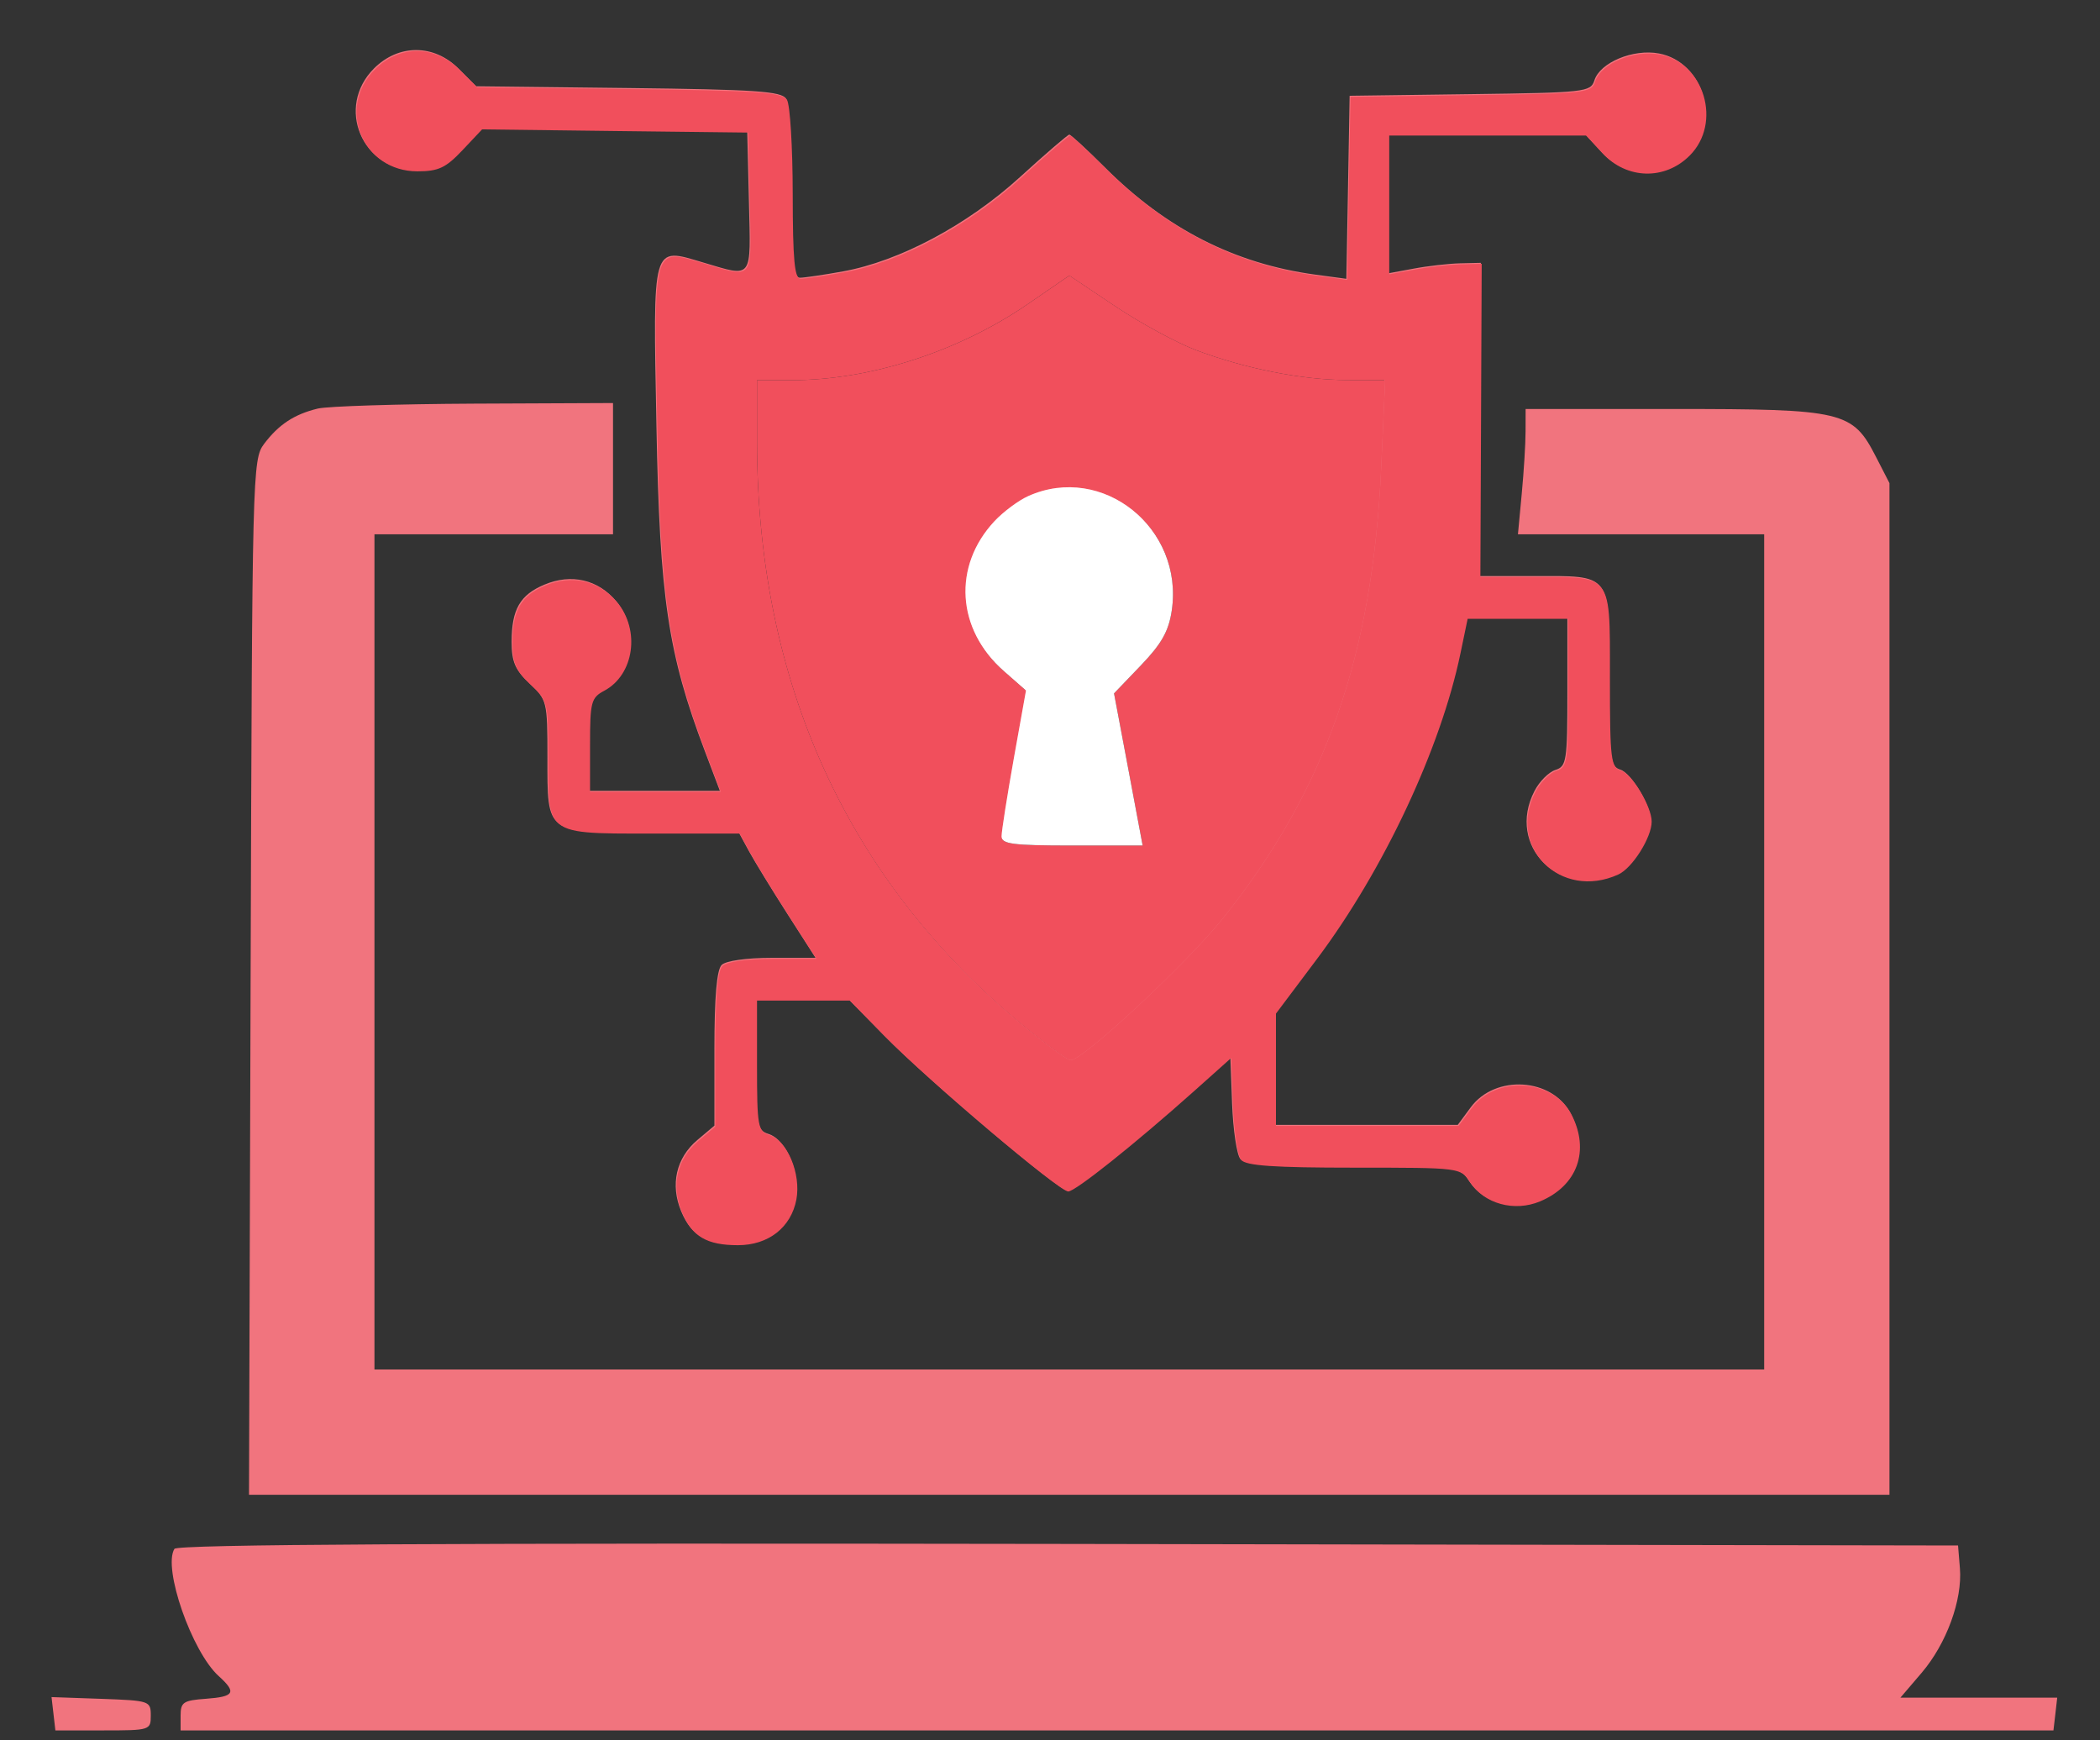 <svg width="35" height="29" viewBox="0 0 35 29" fill="none" xmlns="http://www.w3.org/2000/svg">
<rect x="0" y="0" width="35" height="29" fill="#333333" stroke="none"/>
<path fill-rule="evenodd" clip-rule="evenodd" d="M6.233 1.141C5.591 1.784 6.031 2.839 6.942 2.839C7.292 2.839 7.415 2.782 7.691 2.489L8.021 2.139L10.237 2.166L12.454 2.193L12.482 3.361C12.514 4.676 12.555 4.622 11.719 4.374C10.858 4.118 10.883 4.034 10.941 7.11C10.995 9.961 11.133 10.892 11.744 12.507L11.998 13.178H10.909H9.82V12.399C9.82 11.68 9.838 11.611 10.057 11.493C10.555 11.227 10.662 10.483 10.269 10.017C9.966 9.657 9.523 9.554 9.076 9.741C8.667 9.911 8.527 10.155 8.527 10.696C8.527 11.027 8.587 11.165 8.826 11.388C9.117 11.66 9.124 11.69 9.124 12.614C9.124 13.908 9.076 13.873 10.875 13.873H12.314L12.483 14.184C12.577 14.355 12.864 14.825 13.123 15.228L13.593 15.961H12.87C12.439 15.961 12.098 16.009 12.027 16.08C11.946 16.161 11.907 16.616 11.907 17.478V18.757L11.622 18.997C11.269 19.295 11.168 19.74 11.353 20.184C11.522 20.588 11.768 20.733 12.285 20.733C12.793 20.733 13.171 20.436 13.259 19.972C13.339 19.542 13.108 18.991 12.808 18.895C12.618 18.835 12.603 18.753 12.603 17.744V16.657H13.377H14.15L14.743 17.261C15.476 18.007 17.64 19.838 17.79 19.838C17.909 19.838 18.895 19.051 19.886 18.166L20.506 17.612L20.535 18.397C20.552 18.829 20.613 19.24 20.672 19.311C20.752 19.408 21.221 19.44 22.554 19.44C24.328 19.44 24.329 19.44 24.488 19.684C24.725 20.044 25.226 20.181 25.654 20.002C26.276 19.742 26.488 19.156 26.177 18.555C25.869 17.959 24.92 17.9 24.513 18.451L24.296 18.744H22.774H21.252V17.809V16.873L21.933 15.966C23.045 14.486 24 12.451 24.328 10.866L24.447 10.295H25.285H26.123V11.531C26.123 12.681 26.109 12.771 25.923 12.83C25.813 12.865 25.656 13.022 25.575 13.18C25.099 14.099 25.998 14.993 26.958 14.555C27.192 14.449 27.514 13.938 27.514 13.675C27.514 13.428 27.19 12.884 27.008 12.826C26.833 12.771 26.819 12.654 26.819 11.286C26.819 9.527 26.872 9.599 25.547 9.599H24.659L24.67 6.989L24.681 4.38L24.333 4.388C24.142 4.393 23.795 4.432 23.563 4.476L23.14 4.554V3.398V2.243H24.782H26.424L26.696 2.537C27.098 2.973 27.733 2.99 28.147 2.577C28.69 2.034 28.393 1.031 27.648 0.891C27.22 0.811 26.667 1.041 26.573 1.34C26.511 1.534 26.421 1.544 24.501 1.569L22.494 1.596L22.467 3.121L22.439 4.646L21.92 4.576C20.579 4.394 19.437 3.812 18.416 2.791C18.114 2.49 17.847 2.243 17.822 2.243C17.797 2.243 17.429 2.56 17.004 2.947C16.126 3.748 14.993 4.352 14.051 4.522C13.727 4.581 13.402 4.628 13.33 4.628C13.228 4.628 13.199 4.316 13.198 3.212C13.197 2.433 13.154 1.728 13.102 1.646C13.024 1.521 12.596 1.492 10.473 1.467L7.937 1.438L7.643 1.144C7.231 0.732 6.644 0.731 6.233 1.141ZM19.925 5.82C20.741 6.127 21.689 6.315 22.435 6.317L23.072 6.318L23.006 7.774C22.863 10.916 22.071 13.166 20.357 15.299C19.761 16.041 18.037 17.646 17.833 17.649C17.785 17.65 17.439 17.401 17.066 17.096C14.123 14.688 12.603 11.365 12.603 7.34V6.318H13.181C14.487 6.318 15.965 5.841 17.12 5.048L17.809 4.574L18.576 5.088C18.998 5.37 19.605 5.699 19.925 5.82ZM5.297 6.808C4.904 6.903 4.645 7.074 4.402 7.396C4.207 7.655 4.203 7.836 4.177 16.284L4.15 24.908H17.82H31.491V16.479V8.05L31.267 7.614C30.875 6.85 30.728 6.815 27.889 6.815H25.427L25.426 7.188C25.426 7.393 25.397 7.863 25.362 8.232L25.299 8.903H27.351H29.403V15.861V22.82H17.822H6.241V15.861V8.903H8.229H10.217V7.809V6.716L7.906 6.726C6.635 6.732 5.461 6.769 5.297 6.808ZM17.126 8.249C16.962 8.322 16.708 8.51 16.561 8.667C15.86 9.416 15.927 10.472 16.718 11.167L17.086 11.49L16.883 12.627C16.77 13.253 16.679 13.834 16.679 13.918C16.679 14.049 16.86 14.072 17.855 14.072H19.03L18.792 12.805L18.553 11.537L19.001 11.07C19.346 10.711 19.464 10.502 19.515 10.158C19.721 8.785 18.361 7.697 17.126 8.249ZM2.907 25.809C2.71 26.127 3.197 27.525 3.646 27.93C3.948 28.203 3.908 28.272 3.433 28.307C3.056 28.334 3.01 28.364 3.01 28.586V28.834H18.617H34.224L34.256 28.561L34.287 28.288H32.981H31.674L32.026 27.876C32.441 27.391 32.709 26.66 32.665 26.131L32.634 25.753L17.803 25.727C7.315 25.71 2.953 25.734 2.907 25.809ZM0.891 28.557L0.923 28.834H1.718C2.5 28.834 2.513 28.83 2.513 28.586C2.513 28.343 2.494 28.337 1.686 28.308L0.859 28.279L0.891 28.557Z" fill="#F1747E"/>
<path fill-rule="evenodd" clip-rule="evenodd" d="M19.939 5.836C20.755 6.143 21.703 6.331 22.449 6.333L23.086 6.335L23.02 7.79C22.877 10.932 22.085 13.182 20.371 15.316C19.774 16.058 18.051 17.663 17.847 17.666C17.799 17.667 17.453 17.418 17.08 17.112C14.137 14.704 12.617 11.382 12.617 7.356V6.335H13.195C14.501 6.335 15.979 5.858 17.134 5.064L17.823 4.591L18.59 5.104C19.012 5.386 19.619 5.716 19.939 5.836ZM16.575 8.684C16.722 8.527 16.976 8.338 17.14 8.265C18.375 7.714 19.735 8.802 19.529 10.175C19.478 10.518 19.36 10.727 19.015 11.087L18.567 11.554L18.806 12.821L19.044 14.089H17.868C16.874 14.089 16.693 14.065 16.693 13.935C16.693 13.85 16.785 13.269 16.896 12.644L17.1 11.506L16.733 11.184C15.941 10.489 15.874 9.433 16.575 8.684Z" fill="#F14F5C"/>
<path fill-rule="evenodd" clip-rule="evenodd" d="M6.956 2.855C6.045 2.855 5.605 1.801 6.247 1.158C6.658 0.747 7.245 0.749 7.657 1.161L7.951 1.454L10.486 1.484C12.61 1.509 13.037 1.538 13.116 1.663C13.168 1.745 13.211 2.449 13.212 3.228C13.213 4.333 13.242 4.645 13.344 4.645C13.416 4.645 13.741 4.597 14.065 4.539C15.007 4.369 16.14 3.765 17.018 2.964C17.443 2.576 17.811 2.259 17.836 2.259C17.861 2.259 18.128 2.506 18.43 2.808C19.451 3.829 20.593 4.41 21.934 4.592L22.453 4.663L22.481 3.138L22.508 1.613L24.515 1.586C26.435 1.56 26.525 1.55 26.587 1.357C26.681 1.058 27.234 0.827 27.662 0.908C28.407 1.047 28.704 2.051 28.161 2.593C27.747 3.007 27.111 2.99 26.71 2.554L26.438 2.259H24.796H23.154V3.415V4.571L23.577 4.492C23.809 4.449 24.156 4.409 24.347 4.405L24.695 4.396L24.684 7.006L24.673 9.615H25.561C26.166 9.615 26.484 9.6 26.65 9.752C26.848 9.932 26.832 10.347 26.832 11.302C26.832 12.671 26.847 12.787 27.022 12.843C27.204 12.901 27.528 13.444 27.528 13.691C27.528 13.954 27.206 14.466 26.972 14.572C26.012 15.009 25.113 14.116 25.589 13.196C25.67 13.039 25.827 12.881 25.937 12.846C26.123 12.787 26.137 12.698 26.137 11.547V10.311H25.299H24.461L24.342 10.883C24.014 12.468 23.059 14.502 21.948 15.982L21.266 16.89V17.825V18.761H22.788H24.31L24.527 18.467C24.934 17.917 25.883 17.976 26.191 18.571C26.502 19.173 26.29 19.759 25.668 20.019C25.239 20.198 24.739 20.061 24.502 19.7C24.343 19.457 24.342 19.457 22.568 19.457C21.235 19.457 20.766 19.425 20.686 19.328C20.627 19.257 20.566 18.846 20.549 18.414L20.52 17.629L19.9 18.183C18.909 19.067 17.922 19.854 17.804 19.854C17.654 19.854 15.49 18.023 14.757 17.278L14.164 16.673H13.391H12.617V17.76C12.617 18.77 12.632 18.852 12.822 18.912C13.122 19.007 13.353 19.559 13.273 19.988C13.185 20.453 12.807 20.749 12.299 20.749C11.781 20.749 11.536 20.605 11.367 20.201C11.182 19.756 11.283 19.311 11.636 19.014L11.921 18.774V17.495C11.921 16.633 11.96 16.177 12.04 16.097C12.111 16.026 12.453 15.977 12.883 15.977H13.607L13.137 15.244C12.878 14.841 12.591 14.371 12.498 14.2L12.328 13.89H10.889C9.896 13.89 9.466 13.9 9.279 13.692C9.128 13.523 9.138 13.21 9.138 12.63C9.138 11.706 9.131 11.677 8.84 11.405C8.601 11.181 8.541 11.044 8.541 10.712C8.541 10.171 8.681 9.928 9.09 9.757C9.537 9.571 9.98 9.673 10.283 10.033C10.675 10.5 10.569 11.244 10.071 11.51C9.852 11.627 9.834 11.697 9.834 12.415V13.194H10.923H12.012L11.758 12.523C11.147 10.908 11.009 9.978 10.955 7.127C10.916 5.074 10.892 4.428 11.137 4.302C11.258 4.239 11.447 4.305 11.733 4.39C12.104 4.5 12.302 4.572 12.405 4.503C12.534 4.416 12.514 4.108 12.496 3.377L12.468 2.209L10.251 2.183L8.035 2.156L7.705 2.506C7.429 2.798 7.306 2.855 6.956 2.855ZM22.449 6.333C21.703 6.331 20.755 6.143 19.939 5.836C19.619 5.716 19.012 5.386 18.59 5.104L17.823 4.591L17.134 5.064C15.979 5.858 14.501 6.335 13.195 6.335H12.617V7.356C12.617 11.382 14.137 14.704 17.08 17.112C17.453 17.418 17.799 17.667 17.847 17.666C18.051 17.663 19.774 16.058 20.371 15.316C22.085 13.182 22.877 10.932 23.02 7.79L23.086 6.335L22.449 6.333Z" fill="#F14F5C"/>
<path d="M17.14 8.265C16.976 8.338 16.722 8.527 16.575 8.684C15.874 9.433 15.941 10.489 16.733 11.184L17.1 11.506L16.896 12.644C16.785 13.269 16.693 13.85 16.693 13.935C16.693 14.065 16.874 14.089 17.868 14.089H19.044L18.806 12.821L18.567 11.554L19.015 11.087C19.36 10.727 19.478 10.518 19.529 10.175C19.735 8.802 18.375 7.714 17.14 8.265Z" fill="white"/>
</svg>
